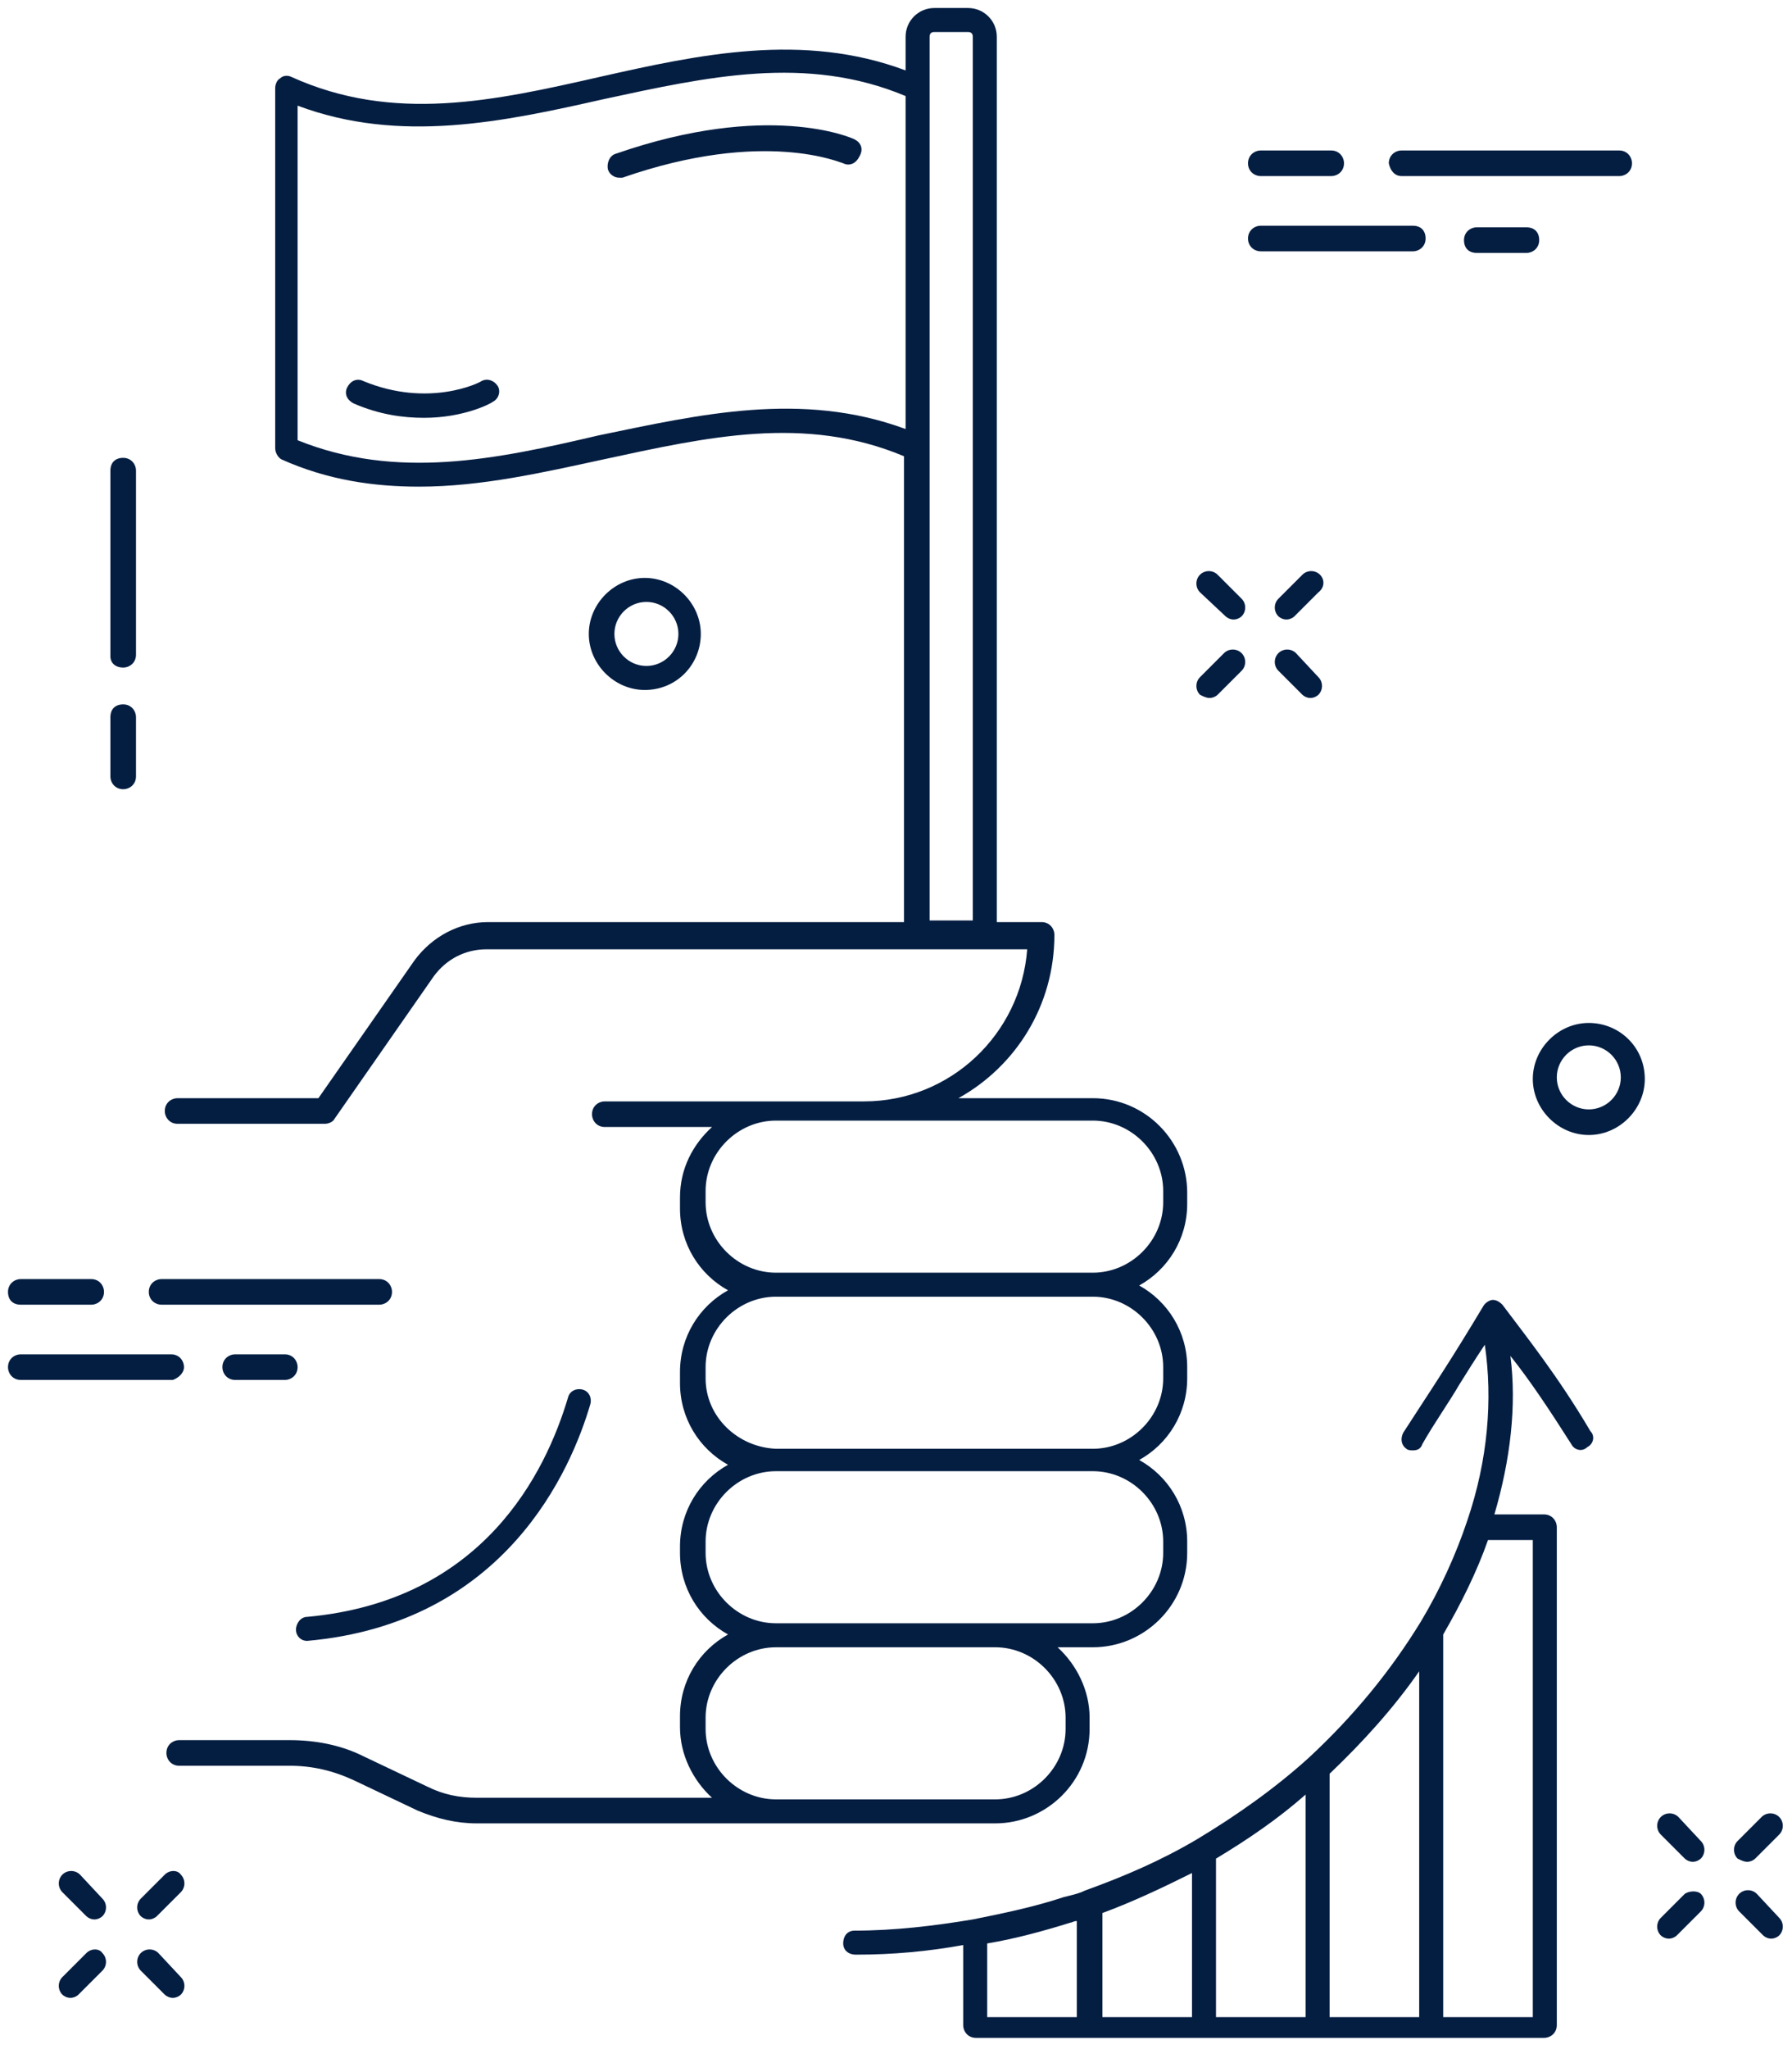 <?xml version="1.0" encoding="UTF-8"?>
<svg width="112px" height="128px" viewBox="0 0 112 128" version="1.1" xmlns="http://www.w3.org/2000/svg" xmlns:xlink="http://www.w3.org/1999/xlink">
    <!-- Generator: Sketch 43.1 (39012) - http://www.bohemiancoding.com/sketch -->
    <title>Group</title>
    <desc>Created with Sketch.</desc>
    <defs></defs>
    <g id="Landing-page" stroke="none" stroke-width="1" fill="none" fill-rule="evenodd">
        <g id="Desktop-HD" transform="translate(-1022, -1256)" fill-rule="nonzero" fill="#041E42">
            <g id="Group" transform="translate(1022, 1256)">
                <path d="M93.9,81.5 C93.7,81.3 93.5,81.2 93.3,81.2 C93.1,81.2 92.8,81.4 92.7,81.6 C91.8,83.1 91,84.4 90.1,85.8 C89.4,86.9 88.6,88.1 87.7,89.5 C87.5,89.9 87.6,90.3 87.9,90.5 C88,90.6 88.2,90.6 88.3,90.6 C88.6,90.6 88.8,90.5 88.9,90.2 C89.7,88.8 90.5,87.7 91.2,86.5 C91.7,85.7 92.2,84.9 92.8,84 C93.3,87.4 93,91.2 91.7,95 L91.7,95 L91.7,95 C91,97.1 90,99.3 88.8,101.3 L88.8,101.3 L88.8,101.3 C86.9,104.4 84.6,107.2 81.8,109.8 L81.8,109.8 L81.8,109.8 C79.7,111.7 77.3,113.4 74.8,114.9 L74.8,114.9 C72.6,116.2 70.3,117.2 67.8,118.1 L67.8,118.1 C67.4,118.3 66.9,118.4 66.5,118.5 L66.5,118.5 L66.5,118.5 C64.7,119.1 62.8,119.5 60.8,119.9 L60.8,119.9 L60.8,119.9 C58.4,120.3 55.9,120.6 53.4,120.6 C53,120.6 52.7,120.9 52.7,121.4 C52.7,121.8 53,122.1 53.5,122.1 L53.5,122.1 C55.8,122.1 58,121.9 60.2,121.5 L60.2,126.5 C60.2,126.9 60.5,127.3 61,127.3 L68.1,127.3 L68.2,127.3 L75.2,127.3 L75.2,127.3 L75.2,127.3 L82.2,127.3 L82.3,127.3 L89.4,127.3 L89.5,127.3 L96.5,127.3 C96.9,127.3 97.3,127 97.3,126.5 L97.3,95.4 C97.3,95 97,94.6 96.5,94.6 L93.4,94.6 C94.4,91.2 94.8,87.8 94.4,84.7 C95.6,86.2 96.8,88 98.2,90.2 C98.4,90.6 98.9,90.7 99.2,90.4 C99.6,90.2 99.7,89.7 99.4,89.4 C97.4,86 95.4,83.5 93.9,81.5 Z M61.7,121.4 C63.5,121.1 65.3,120.6 66.9,120.1 L66.9,120.1 C67,120.1 67.1,120 67.3,120 L67.3,126 L61.7,126 L61.7,121.4 L61.7,121.4 Z M74.5,126 L68.9,126 L68.9,119.5 C70.8,118.8 72.7,117.9 74.5,117 L74.5,126 Z M76,116.1 C78,114.9 79.9,113.6 81.6,112.1 L81.6,126 L76,126 L76,116.1 Z M83.1,110.8 C85.2,108.8 87.1,106.7 88.7,104.4 L88.7,126 L83.1,126 L83.1,110.8 Z M95.8,126 L90.2,126 L90.2,102.1 C91.3,100.2 92.3,98.2 93,96.2 L95.8,96.2 L95.8,126 Z" id="Shape"></path>
                <path d="M87.6,11 L101.2,11 C101.6,11 102,10.7 102,10.2 C102,9.8 101.7,9.4 101.2,9.4 L87.6,9.4 C87.2,9.4 86.8,9.7 86.8,10.2 C86.9,10.7 87.2,11 87.6,11 Z" id="Shape"></path>
                <path d="M78.8,11 L83.2,11 C83.6,11 84,10.7 84,10.2 C84,9.8 83.7,9.4 83.2,9.4 L78.8,9.4 C78.4,9.4 78,9.7 78,10.2 C78,10.7 78.4,11 78.8,11 Z" id="Shape"></path>
                <path d="M78.8,15.7 L88.3,15.7 C88.7,15.7 89.1,15.4 89.1,14.9 C89.1,14.4 88.8,14.1 88.3,14.1 L78.8,14.1 C78.4,14.1 78,14.4 78,14.9 C78,15.4 78.4,15.7 78.8,15.7 Z" id="Shape"></path>
                <path d="M92.3,14.2 C91.9,14.2 91.5,14.5 91.5,15 C91.5,15.5 91.8,15.8 92.3,15.8 L95.4,15.8 C95.8,15.8 96.2,15.5 96.2,15 C96.2,14.5 95.9,14.2 95.4,14.2 L92.3,14.2 Z" id="Shape"></path>
                <path d="M10.1,81.5 L23.7,81.5 C24.1,81.5 24.5,81.2 24.5,80.7 C24.5,80.3 24.2,79.9 23.7,79.9 L10.1,79.9 C9.7,79.9 9.3,80.2 9.3,80.7 C9.3,81.2 9.7,81.5 10.1,81.5 Z" id="Shape"></path>
                <path d="M1.3,81.5 L5.7,81.5 C6.1,81.5 6.5,81.2 6.5,80.7 C6.5,80.3 6.2,79.9 5.7,79.9 L1.3,79.9 C0.9,79.9 0.5,80.2 0.5,80.7 C0.5,81.2 0.8,81.5 1.3,81.5 Z" id="Shape"></path>
                <path d="M11.5,85.4 C11.5,85 11.2,84.6 10.7,84.6 L1.3,84.6 C0.9,84.6 0.5,84.9 0.5,85.4 C0.5,85.8 0.8,86.2 1.3,86.2 L10.8,86.2 C11.1,86.1 11.5,85.8 11.5,85.4 Z" id="Shape"></path>
                <path d="M17.8,84.6 L14.7,84.6 C14.3,84.6 13.9,84.9 13.9,85.4 C13.9,85.8 14.2,86.2 14.7,86.2 L17.8,86.2 C18.2,86.2 18.6,85.9 18.6,85.4 C18.6,85 18.3,84.6 17.8,84.6 Z" id="Shape"></path>
                <path d="M7.7,41.7 C8.1,41.7 8.5,41.4 8.5,40.9 L8.5,29.4 C8.5,29 8.2,28.6 7.7,28.6 C7.2,28.6 6.9,28.9 6.9,29.4 L6.9,41 C6.9,41.4 7.2,41.7 7.7,41.7 Z" id="Shape"></path>
                <path d="M7.7,49.3 C8.1,49.3 8.5,49 8.5,48.5 L8.5,44.8 C8.5,44.4 8.2,44 7.7,44 C7.2,44 6.9,44.3 6.9,44.8 L6.9,48.5 C6.9,48.9 7.2,49.3 7.7,49.3 Z" id="Shape"></path>
                <path d="M76.6,38.5 C76.7,38.6 76.9,38.7 77.1,38.7 C77.3,38.7 77.5,38.6 77.6,38.5 C77.9,38.2 77.9,37.7 77.6,37.4 L76.1,35.9 C75.8,35.6 75.3,35.6 75,35.9 C74.7,36.2 74.7,36.7 75,37 L76.6,38.5 Z" id="Shape"></path>
                <path d="M81,40.8 C80.7,40.5 80.2,40.5 79.9,40.8 C79.6,41.1 79.6,41.6 79.9,41.9 L81.4,43.4 C81.5,43.5 81.7,43.6 81.9,43.6 C82.1,43.6 82.3,43.5 82.4,43.4 C82.7,43.1 82.7,42.6 82.4,42.3 L81,40.8 Z" id="Shape"></path>
                <path d="M75.6,43.6 C75.8,43.6 76,43.5 76.1,43.4 L77.6,41.9 C77.9,41.6 77.9,41.1 77.6,40.8 C77.3,40.5 76.8,40.5 76.5,40.8 L75,42.3 C74.7,42.6 74.7,43.1 75,43.4 C75.2,43.5 75.4,43.6 75.6,43.6 Z" id="Shape"></path>
                <path d="M82.5,35.9 C82.2,35.6 81.7,35.6 81.4,35.9 L79.9,37.4 C79.6,37.7 79.6,38.2 79.9,38.5 C80,38.6 80.2,38.7 80.4,38.7 C80.6,38.7 80.8,38.6 80.9,38.5 L82.4,37 C82.8,36.7 82.8,36.2 82.5,35.9 Z" id="Shape"></path>
                <path d="M104.9,113.5 C104.6,113.2 104.1,113.2 103.8,113.5 C103.5,113.8 103.5,114.3 103.8,114.6 L105.3,116.1 C105.4,116.2 105.6,116.3 105.8,116.3 C106,116.3 106.2,116.2 106.3,116.1 C106.6,115.8 106.6,115.3 106.3,115 L104.9,113.5 Z" id="Shape"></path>
                <path d="M109.8,118.3 C109.5,118 109,118 108.7,118.3 C108.4,118.6 108.4,119.1 108.7,119.4 L110.2,120.9 C110.3,121 110.5,121.1 110.7,121.1 C110.9,121.1 111.1,121 111.2,120.9 C111.5,120.6 111.5,120.1 111.2,119.8 L109.8,118.3 Z" id="Shape"></path>
                <path d="M105.3,118.3 L103.8,119.8 C103.5,120.1 103.5,120.6 103.8,120.9 C103.9,121 104.1,121.1 104.3,121.1 C104.5,121.1 104.7,121 104.8,120.9 L106.3,119.4 C106.6,119.1 106.6,118.6 106.3,118.3 C106.1,118.1 105.6,118.1 105.3,118.3 Z" id="Shape"></path>
                <path d="M109.2,116.3 C109.4,116.3 109.6,116.2 109.7,116.1 L111.2,114.6 C111.5,114.3 111.5,113.8 111.2,113.5 C110.9,113.2 110.4,113.2 110.1,113.5 L108.6,115 C108.3,115.3 108.3,115.8 108.6,116.1 C108.8,116.2 109,116.3 109.2,116.3 Z" id="Shape"></path>
                <path d="M5,117.1 C4.7,116.8 4.2,116.8 3.9,117.1 C3.6,117.4 3.6,117.9 3.9,118.2 L5.4,119.7 C5.5,119.8 5.7,119.9 5.9,119.9 C6.1,119.9 6.3,119.8 6.4,119.7 C6.7,119.4 6.7,118.9 6.4,118.6 L5,117.1 Z" id="Shape"></path>
                <path d="M9.9,122 C9.6,121.7 9.1,121.7 8.8,122 C8.5,122.3 8.5,122.8 8.8,123.1 L10.3,124.6 C10.4,124.7 10.6,124.8 10.8,124.8 C11,124.8 11.2,124.7 11.3,124.6 C11.6,124.3 11.6,123.8 11.3,123.5 L9.9,122 Z" id="Shape"></path>
                <path d="M5.4,122 L3.9,123.5 C3.6,123.8 3.6,124.3 3.9,124.6 C4,124.7 4.2,124.8 4.4,124.8 C4.6,124.8 4.8,124.7 4.9,124.6 L6.4,123.1 C6.7,122.8 6.7,122.3 6.4,122 C6.2,121.7 5.7,121.7 5.4,122 Z" id="Shape"></path>
                <path d="M10.3,117.1 L8.8,118.6 C8.5,118.9 8.5,119.4 8.8,119.7 C8.9,119.8 9.1,119.9 9.3,119.9 C9.5,119.9 9.7,119.8 9.8,119.7 L11.3,118.2 C11.6,117.9 11.6,117.4 11.3,117.1 C11.1,116.8 10.6,116.8 10.3,117.1 Z" id="Shape"></path>
                <path d="M99.3,63.9 C97.4,63.9 95.8,65.5 95.8,67.4 C95.8,69.3 97.4,70.9 99.3,70.9 C101.2,70.9 102.8,69.3 102.8,67.4 C102.8,65.4 101.2,63.9 99.3,63.9 Z M99.3,69.3 C98.2,69.3 97.3,68.4 97.3,67.3 C97.3,66.2 98.2,65.3 99.3,65.3 C100.4,65.3 101.3,66.2 101.3,67.3 C101.3,68.4 100.4,69.3 99.3,69.3 Z" id="Shape"></path>
                <path d="M43.8,39.6 C43.8,37.7 42.2,36.1 40.3,36.1 C38.4,36.1 36.8,37.7 36.8,39.6 C36.8,41.5 38.4,43.1 40.3,43.1 C42.3,43.1 43.8,41.5 43.8,39.6 Z M38.4,39.6 C38.4,38.5 39.3,37.6 40.4,37.6 C41.5,37.6 42.4,38.5 42.4,39.6 C42.4,40.7 41.5,41.6 40.4,41.6 C39.3,41.6 38.4,40.7 38.4,39.6 Z" id="Shape"></path>
                <path d="M53.4,8.7 C53.2,8.6 48,6.3 38.5,9.6 C38.1,9.7 37.9,10.2 38,10.6 C38.1,10.9 38.4,11.1 38.7,11.1 L38.9,11.1 C47.8,8 52.6,10.2 52.7,10.2 C53.1,10.4 53.5,10.2 53.7,9.8 C54,9.3 53.8,8.9 53.4,8.7 Z" id="Shape"></path>
                <path d="M30.1,23.8 C30,23.9 26.8,25.5 22.7,23.8 C22.3,23.6 21.9,23.8 21.7,24.2 C21.5,24.6 21.7,25 22.1,25.2 C23.7,25.9 25.2,26.1 26.5,26.1 C29,26.1 30.7,25.2 30.8,25.1 C31.2,24.9 31.3,24.4 31.1,24.1 C30.9,23.8 30.5,23.6 30.1,23.8 Z" id="Shape"></path>
                <path d="M62.2,113.9 C65.4,113.9 68.1,111.3 68.1,108 L68.1,107.3 C68.1,105.6 67.3,104 66.1,102.9 L68.3,102.9 C71.5,102.9 74.2,100.3 74.2,97 L74.2,96.3 C74.2,94.1 73,92.2 71.2,91.2 C73,90.2 74.2,88.3 74.2,86.1 L74.2,85.4 C74.2,83.2 73,81.3 71.2,80.3 C73,79.3 74.2,77.4 74.2,75.2 L74.2,74.5 C74.2,71.3 71.6,68.6 68.3,68.6 L59.9,68.6 C63.5,66.6 65.9,62.8 65.9,58.4 C65.9,58 65.6,57.6 65.1,57.6 L62.3,57.6 L62.3,2.3 C62.3,1.3 61.5,0.5 60.5,0.5 L58.4,0.5 C57.4,0.5 56.6,1.3 56.6,2.3 L56.6,4.4 C50.2,2 43.7,3.4 37.5,4.8 C30.9,6.3 24.6,7.7 18.2,4.8 C18,4.7 17.7,4.7 17.5,4.9 C17.3,5 17.2,5.3 17.2,5.5 L17.2,28 C17.2,28.3 17.4,28.6 17.6,28.7 C20.5,30 23.4,30.4 26.2,30.4 C30.1,30.4 34,29.5 37.7,28.7 C44.2,27.3 50.3,25.9 56.5,28.5 L56.5,57.6 L30.5,57.6 C28.7,57.6 27,58.5 25.9,60 L19.9,68.6 L11.1,68.6 C10.7,68.6 10.3,68.9 10.3,69.4 C10.3,69.8 10.6,70.2 11.1,70.2 L20.3,70.2 C20.5,70.2 20.8,70.1 20.9,69.9 L27.1,61 C27.9,59.9 29.1,59.3 30.4,59.3 L57.2,59.3 L61.4,59.3 L64.2,59.3 C63.8,64.6 59.4,68.8 54,68.8 L48.3,68.8 L37.8,68.8 C37.4,68.8 37,69.1 37,69.6 C37,70 37.3,70.4 37.8,70.4 L44.5,70.4 C43.3,71.5 42.5,73 42.5,74.8 L42.5,75.5 C42.5,77.7 43.7,79.6 45.5,80.6 C43.7,81.6 42.5,83.5 42.5,85.7 L42.5,86.4 C42.5,88.6 43.7,90.5 45.5,91.5 C43.7,92.5 42.5,94.4 42.5,96.6 L42.5,97 C42.5,99.2 43.7,101.1 45.5,102.1 C43.7,103.1 42.5,105 42.5,107.2 L42.5,107.9 C42.5,109.6 43.3,111.2 44.5,112.3 L29.8,112.3 C28.7,112.3 27.7,112.1 26.7,111.6 L22.7,109.7 C21.3,109 19.7,108.7 18.1,108.7 L11.2,108.7 C10.8,108.7 10.4,109 10.4,109.5 C10.4,109.9 10.7,110.3 11.2,110.3 L18.1,110.3 C19.5,110.3 20.8,110.6 22.1,111.2 L26.1,113.1 C27.3,113.6 28.5,113.9 29.8,113.9 L48.5,113.9 L53.8,113.9 L62.2,113.9 L62.2,113.9 Z M37.4,27.2 C31,28.7 24.8,30 18.6,27.5 L18.6,6.6 C25,9 31.5,7.6 37.7,6.2 C44.2,4.8 50.4,3.4 56.6,6 L56.6,26.8 C50.1,24.4 43.7,25.9 37.4,27.2 Z M58.1,57.5 L58.1,28 L58.1,5.5 L58.1,2.3 C58.1,2.1 58.2,2 58.4,2 L60.5,2 C60.7,2 60.8,2.1 60.8,2.3 L60.8,57.5 L58.1,57.5 Z M44.1,75.1 L44.1,74.4 C44.1,72 46.1,70 48.5,70 L54.2,70 L68.3,70 C70.7,70 72.7,72 72.7,74.4 L72.7,75.1 C72.7,77.5 70.7,79.5 68.3,79.5 L48.5,79.5 C46.1,79.5 44.1,77.5 44.1,75.1 Z M44.1,86.1 L44.1,85.4 C44.1,83 46.1,81 48.5,81 L68.3,81 C70.7,81 72.7,83 72.7,85.4 L72.7,86.1 C72.7,88.5 70.7,90.5 68.3,90.5 L48.5,90.5 C46.1,90.4 44.1,88.5 44.1,86.1 Z M44.1,97 L44.1,96.3 C44.1,93.9 46.1,91.9 48.5,91.9 L68.3,91.9 C70.7,91.9 72.7,93.9 72.7,96.3 L72.7,97 C72.7,99.4 70.7,101.4 68.3,101.4 L62.2,101.4 L48.5,101.4 C46.1,101.4 44.1,99.4 44.1,97 Z M48.5,112.4 C46.1,112.4 44.1,110.4 44.1,108 L44.1,107.3 C44.1,104.9 46.1,102.9 48.5,102.9 L62.2,102.9 C64.6,102.9 66.6,104.9 66.6,107.3 L66.6,108 C66.6,110.4 64.6,112.4 62.2,112.4 L53.8,112.4 L48.5,112.4 Z" id="Shape"></path>
                <path d="M19.2,102.5 L19.2,102.5 C31.6,101.4 35.7,91.8 36.9,87.7 C37,87.3 36.8,86.9 36.4,86.8 C36,86.7 35.6,86.9 35.5,87.3 C34.1,92 30.2,100 19.2,101 C18.8,101 18.5,101.4 18.5,101.8 C18.5,102.2 18.8,102.5 19.2,102.5 Z" id="Shape"></path>
            </g>
        </g>
    </g>
</svg>